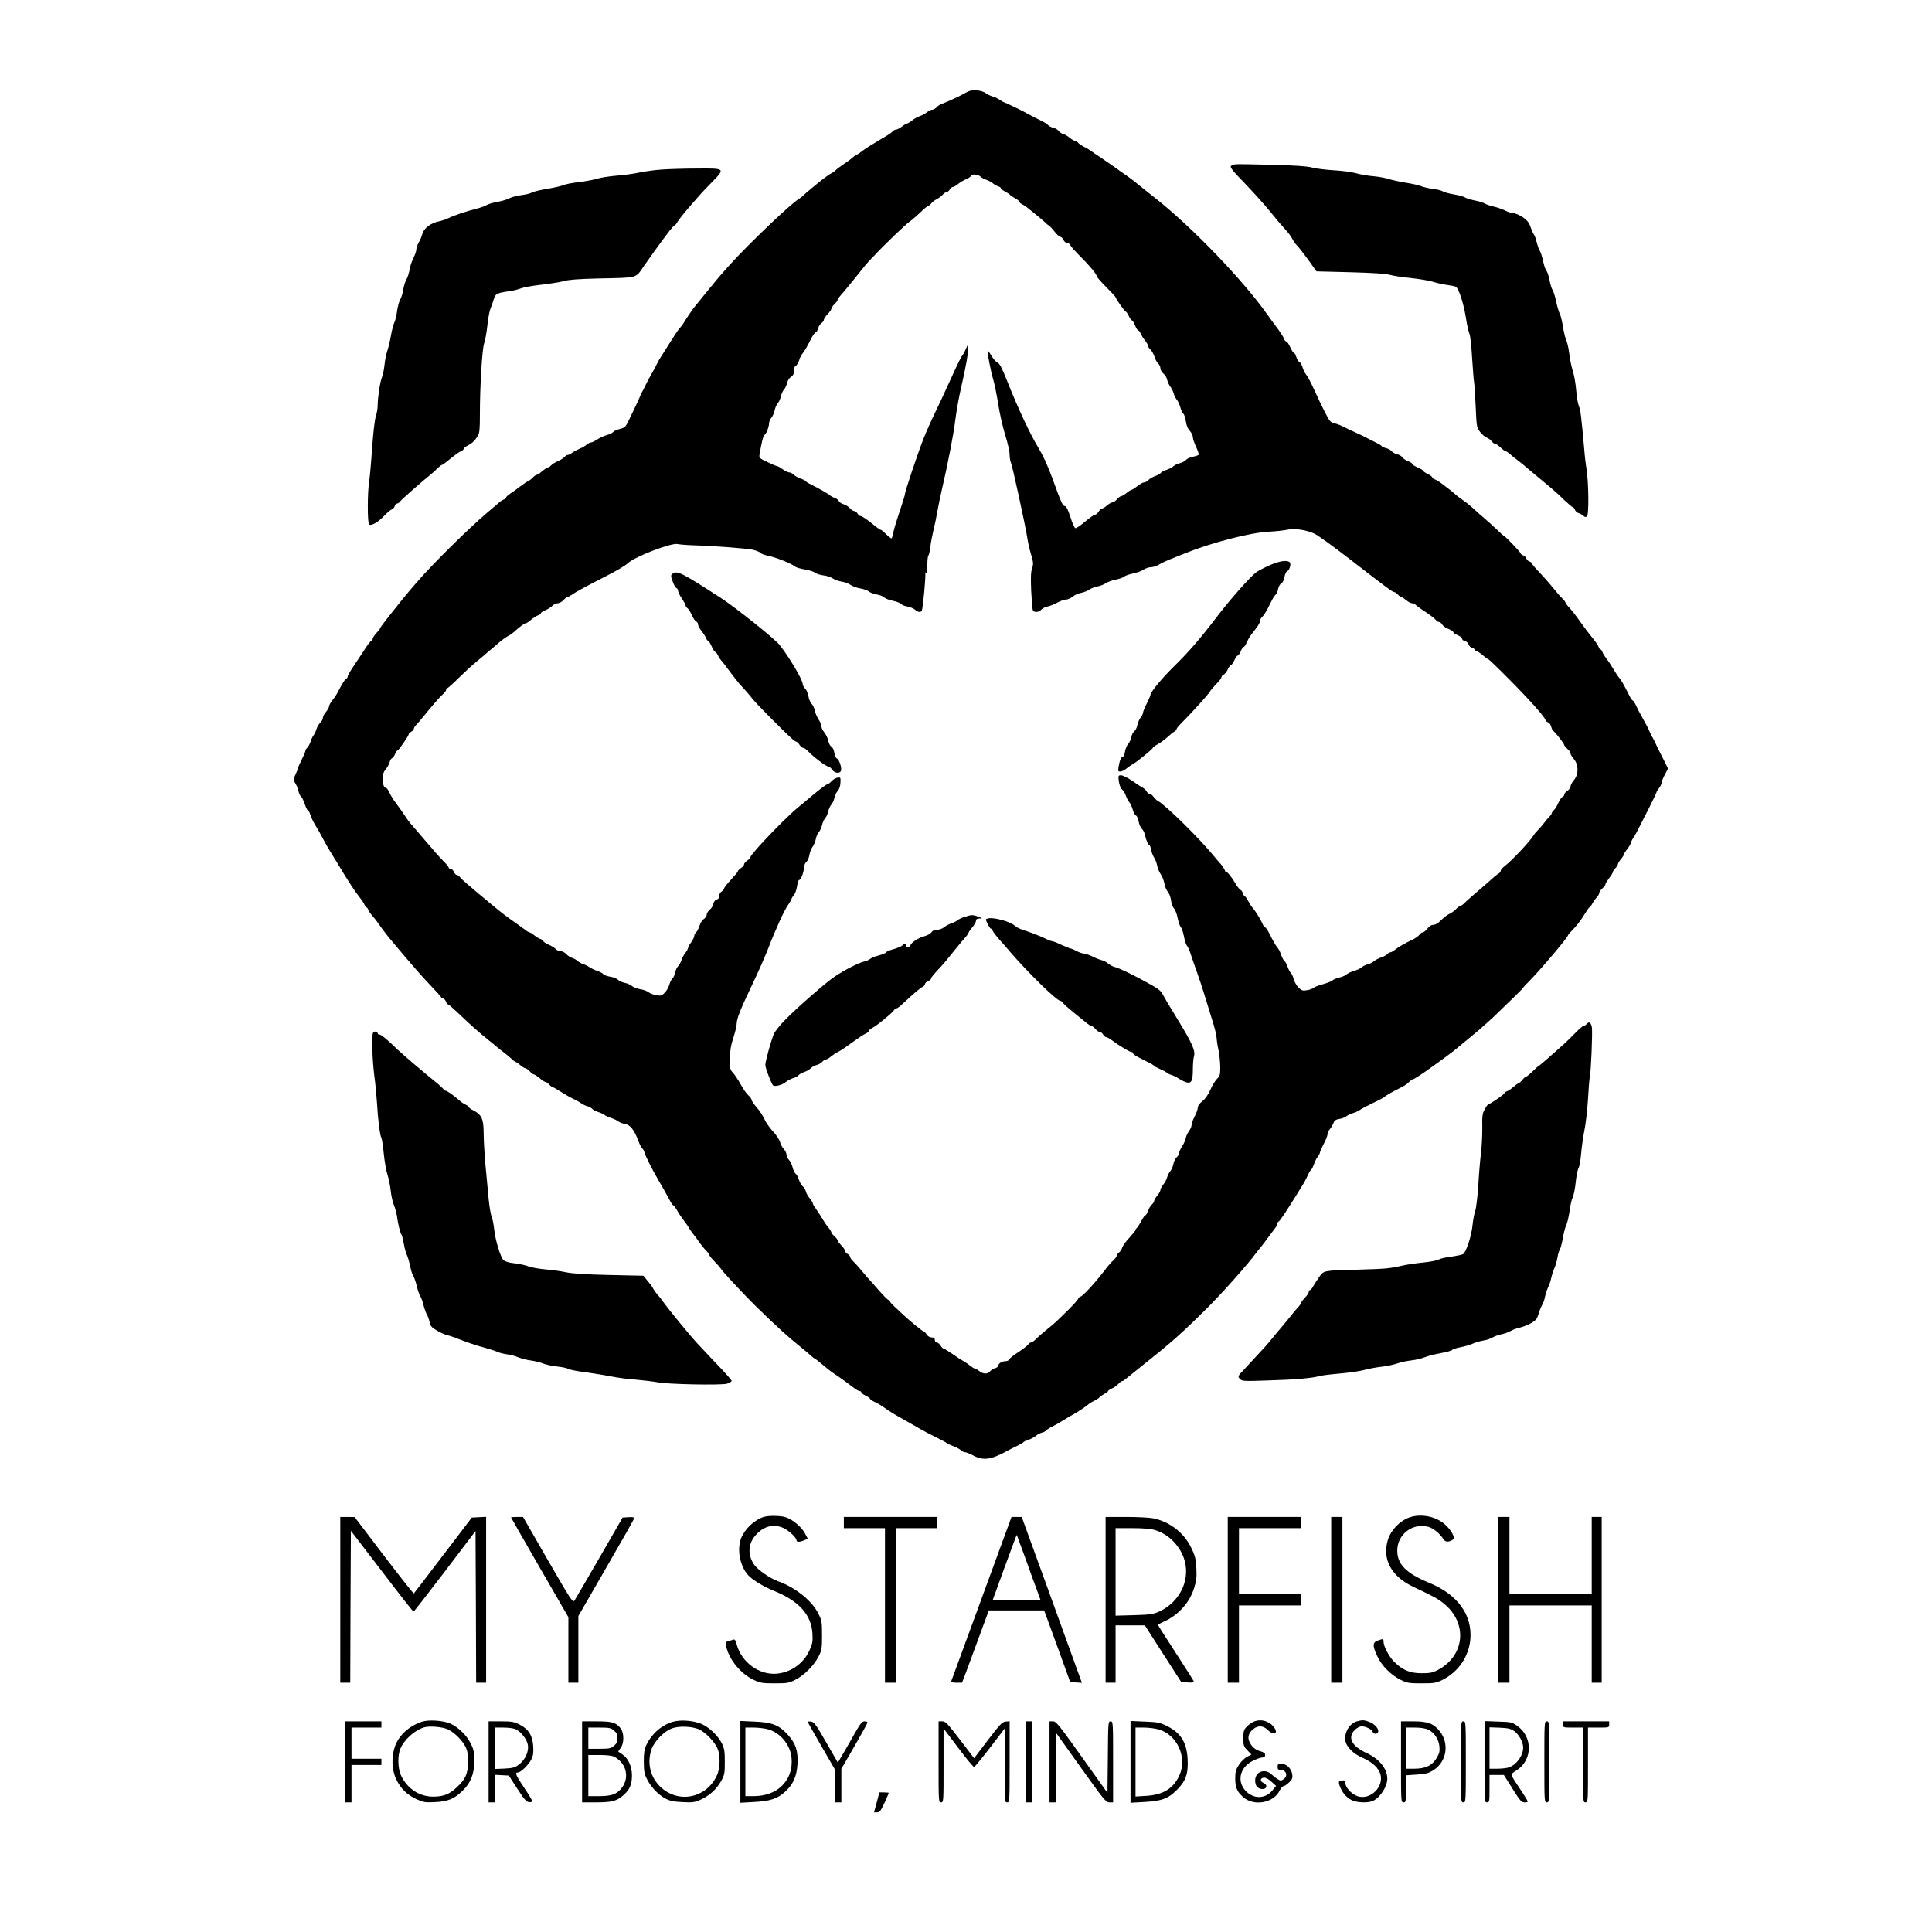 <?xml version="1.0" standalone="no"?>
<!DOCTYPE svg PUBLIC "-//W3C//DTD SVG 20010904//EN"
 "http://www.w3.org/TR/2001/REC-SVG-20010904/DTD/svg10.dtd">
<svg version="1.0" xmlns="http://www.w3.org/2000/svg"
 width="1550pt" height="1550pt" viewBox="0 0 1550 1550"
 preserveAspectRatio="xMidYMid meet">
<g transform="translate(0,1550) scale(0.1,-0.1)"
fill="#000000" stroke="none">
<path d="M7765 14765 c-16 -8 -37 -19 -45 -24 -21 -13 -141 -67 -166 -75 -12
-4 -29 -15 -39 -26 -10 -11 -26 -20 -35 -20 -10 0 -29 -9 -43 -20 -14 -12 -41
-26 -59 -32 -18 -6 -46 -22 -61 -35 -16 -12 -33 -23 -38 -23 -6 0 -25 -11 -43
-25 -18 -14 -40 -25 -48 -25 -9 0 -21 -7 -29 -16 -7 -8 -29 -24 -48 -35 -20
-11 -52 -30 -71 -42 -20 -12 -51 -31 -69 -42 -18 -11 -46 -30 -61 -42 -15 -13
-32 -23 -36 -23 -5 0 -17 -9 -29 -20 -11 -11 -45 -36 -75 -56 -30 -20 -59 -42
-65 -49 -5 -6 -21 -18 -35 -25 -23 -12 -74 -50 -122 -90 -9 -8 -31 -26 -48
-40 -17 -14 -41 -34 -53 -46 -12 -11 -29 -25 -38 -30 -59 -33 -399 -357 -549
-523 -91 -101 -95 -105 -296 -353 -15 -20 -63 -91 -80 -120 -6 -10 -20 -29
-31 -41 -18 -21 -32 -41 -95 -142 -13 -22 -36 -58 -51 -80 -14 -22 -31 -51
-37 -65 -6 -14 -24 -47 -40 -75 -16 -27 -37 -66 -46 -85 -9 -19 -20 -42 -25
-50 -5 -8 -16 -31 -24 -50 -17 -38 -35 -78 -86 -183 -30 -63 -35 -68 -75 -78
-24 -6 -49 -17 -55 -25 -6 -8 -30 -19 -52 -25 -22 -6 -57 -22 -76 -35 -20 -13
-42 -24 -50 -24 -8 0 -24 -8 -35 -18 -12 -10 -37 -25 -56 -32 -19 -8 -46 -22
-59 -32 -13 -10 -29 -18 -36 -18 -7 0 -19 -7 -26 -16 -8 -9 -32 -25 -54 -34
-22 -9 -46 -25 -54 -34 -7 -9 -19 -16 -25 -16 -6 -1 -27 -14 -46 -30 -19 -17
-39 -30 -46 -30 -6 0 -19 -10 -30 -21 -10 -12 -28 -25 -39 -30 -11 -5 -40 -25
-65 -44 -25 -20 -60 -45 -78 -56 -17 -12 -32 -25 -32 -30 0 -5 -8 -12 -17 -16
-10 -3 -27 -14 -38 -24 -11 -10 -56 -48 -100 -85 -152 -129 -443 -417 -566
-561 -8 -10 -33 -39 -55 -64 -21 -25 -49 -59 -62 -75 -12 -16 -56 -71 -97
-122 -41 -52 -75 -97 -75 -101 0 -5 -13 -22 -30 -39 -16 -18 -30 -39 -30 -47
0 -8 -4 -15 -9 -15 -6 0 -27 -26 -47 -57 -20 -32 -43 -67 -51 -78 -76 -113
-93 -141 -93 -151 0 -7 -6 -17 -14 -21 -12 -7 -25 -28 -75 -122 -8 -14 -25
-39 -38 -54 -12 -16 -23 -35 -23 -44 0 -8 -11 -28 -25 -45 -14 -16 -25 -38
-25 -49 0 -10 -9 -27 -20 -36 -11 -10 -25 -33 -31 -53 -6 -19 -17 -42 -24 -50
-7 -8 -18 -32 -24 -52 -7 -20 -19 -42 -27 -48 -7 -7 -14 -18 -14 -24 0 -6 -13
-38 -30 -71 -16 -33 -30 -64 -30 -70 0 -5 -9 -28 -20 -50 -18 -39 -18 -41 0
-70 10 -16 21 -44 25 -62 3 -17 12 -37 20 -43 8 -6 21 -34 30 -61 9 -27 20
-49 25 -49 5 0 14 -17 20 -37 7 -21 22 -54 34 -73 28 -46 51 -86 76 -135 11
-22 36 -65 55 -95 19 -30 43 -71 55 -90 80 -134 140 -226 177 -271 17 -22 35
-48 38 -59 4 -11 10 -20 15 -20 5 0 11 -8 14 -18 3 -9 18 -32 33 -49 16 -17
39 -48 53 -68 31 -45 84 -113 108 -140 10 -11 61 -72 114 -135 53 -63 137
-158 187 -210 50 -52 91 -98 91 -102 0 -5 6 -8 13 -8 8 0 19 -11 25 -25 6 -14
15 -25 20 -25 4 0 44 -35 88 -77 83 -80 156 -145 234 -208 25 -19 57 -46 71
-58 15 -12 39 -31 53 -42 15 -11 40 -32 57 -47 16 -16 33 -28 37 -28 4 0 20
-11 36 -25 16 -14 34 -25 41 -25 6 0 22 -11 35 -25 13 -14 28 -25 34 -25 6 -1
27 -14 46 -30 19 -17 39 -30 46 -30 6 0 19 -9 29 -20 10 -11 21 -20 26 -20 4
0 36 -18 70 -40 35 -22 80 -48 99 -56 19 -9 47 -24 61 -34 14 -10 37 -22 52
-25 14 -4 31 -13 37 -20 7 -8 28 -19 48 -26 20 -6 44 -17 52 -24 8 -7 33 -18
55 -25 22 -7 47 -19 56 -27 9 -7 33 -17 54 -20 41 -7 74 -49 106 -135 9 -26
24 -55 33 -63 9 -9 16 -22 16 -30 0 -12 58 -129 105 -210 12 -22 34 -60 49
-85 14 -25 36 -64 48 -87 12 -24 25 -43 30 -43 4 0 17 -17 28 -37 11 -21 36
-58 55 -83 19 -25 38 -52 42 -60 3 -8 18 -29 32 -47 14 -17 37 -48 51 -69 14
-20 37 -49 53 -65 15 -15 27 -31 27 -35 0 -5 9 -17 19 -29 46 -48 70 -76 84
-96 21 -29 189 -208 267 -285 190 -184 251 -240 370 -336 25 -20 58 -48 73
-62 16 -14 31 -26 34 -26 3 0 31 -22 62 -48 31 -26 69 -57 85 -67 16 -11 39
-27 51 -35 23 -15 46 -33 112 -82 20 -16 42 -28 49 -28 8 0 14 -5 14 -10 0 -6
16 -18 35 -27 19 -9 35 -21 35 -25 0 -5 19 -18 43 -28 23 -11 60 -34 82 -50
22 -17 82 -54 134 -82 51 -29 114 -65 140 -80 25 -15 84 -46 131 -69 47 -23
87 -45 90 -49 3 -3 26 -14 52 -24 25 -9 52 -24 58 -32 7 -7 20 -14 30 -14 9 0
39 -12 66 -26 83 -45 146 -36 284 41 14 8 45 24 70 35 24 12 47 25 50 29 3 5
21 13 41 20 21 7 47 21 60 32 12 11 34 22 48 25 14 4 31 12 36 19 6 7 26 20
45 29 19 9 60 32 90 51 30 19 69 42 85 50 31 17 89 55 115 77 8 7 32 22 53 32
20 11 37 22 37 25 0 4 16 15 35 25 19 11 35 22 35 26 0 4 13 13 29 20 16 6 39
22 52 36 12 13 27 24 32 24 6 0 17 7 26 15 9 8 77 63 151 122 223 177 303 248
514 458 117 117 318 343 384 433 9 13 24 31 32 40 8 10 31 39 50 65 19 26 47
64 63 84 15 20 27 42 27 49 0 8 4 14 8 14 8 0 69 92 163 245 13 22 30 49 37
60 7 11 22 40 34 65 11 25 24 46 29 48 4 2 13 20 20 40 7 20 20 48 30 61 11
13 19 29 19 36 0 7 14 37 30 68 17 31 30 65 30 75 0 11 9 31 20 44 11 14 24
37 29 50 7 19 19 27 46 31 21 3 45 13 54 20 9 8 34 20 56 27 22 7 47 18 55 25
8 7 56 32 105 56 50 23 93 47 96 51 6 9 67 43 134 76 22 11 49 29 59 41 11 11
24 21 29 21 9 0 76 43 147 95 15 11 40 29 56 40 29 20 100 73 125 93 8 6 28
22 44 36 17 14 71 58 120 99 50 41 122 105 160 141 154 148 235 227 235 232 0
2 24 28 53 57 93 95 307 348 307 364 0 3 10 16 23 28 42 42 82 93 112 144 17
28 33 51 37 51 4 0 15 14 23 31 9 16 25 39 36 50 10 10 19 26 19 34 0 8 11 25
25 37 14 12 25 27 25 33 0 7 14 29 30 50 17 21 30 43 30 50 0 6 9 20 20 30 11
10 20 24 20 31 0 7 11 26 25 42 14 17 25 35 25 40 0 6 11 23 24 39 13 15 27
39 31 53 4 14 13 31 19 39 12 15 20 29 119 225 37 73 67 136 67 140 0 4 9 19
20 33 11 14 20 33 20 42 0 9 12 38 26 65 l26 50 -27 55 c-15 31 -34 67 -41 81
-8 14 -21 41 -29 60 -9 19 -20 42 -25 50 -6 8 -15 25 -20 38 -19 43 -32 68
-65 127 -19 33 -42 77 -51 98 -9 20 -21 37 -25 37 -4 0 -18 19 -29 43 -41 82
-65 124 -80 140 -8 8 -28 39 -45 67 -16 28 -42 67 -57 87 -15 19 -30 43 -33
54 -4 10 -10 19 -15 19 -5 0 -11 9 -15 20 -3 11 -22 39 -41 62 -49 61 -59 74
-119 158 -29 41 -65 86 -79 100 -14 14 -26 30 -26 34 0 5 -10 19 -22 31 -13
12 -36 37 -51 56 -57 70 -93 111 -144 165 -29 30 -53 59 -53 64 0 5 -9 11 -19
15 -11 3 -23 15 -26 25 -3 10 -15 22 -26 25 -10 4 -19 10 -19 15 0 9 -125 140
-133 140 -3 0 -27 21 -54 48 -27 26 -73 67 -102 92 -29 25 -70 61 -90 80 -21
19 -57 49 -81 65 -24 17 -54 39 -65 50 -12 11 -33 28 -46 38 -13 10 -41 31
-62 47 -21 16 -47 32 -58 35 -10 4 -19 11 -19 16 0 5 -16 17 -35 26 -19 9 -35
20 -35 24 0 5 -20 17 -45 28 -25 11 -45 24 -45 29 0 6 -14 15 -32 21 -17 6
-37 20 -45 30 -7 11 -26 22 -42 26 -16 3 -37 15 -46 25 -9 10 -30 22 -46 25
-16 4 -32 11 -35 17 -3 5 -25 18 -48 29 -22 11 -52 26 -66 33 -14 8 -56 29
-95 46 -38 18 -86 40 -105 50 -19 10 -49 21 -66 24 -21 5 -36 17 -48 39 -9 18
-23 43 -30 57 -16 30 -59 121 -81 170 -25 56 -56 114 -70 130 -7 8 -18 32 -25
53 -6 21 -18 41 -26 44 -7 2 -18 20 -24 39 -6 19 -15 34 -20 34 -5 0 -18 20
-29 45 -11 25 -25 45 -31 45 -6 0 -15 11 -20 25 -5 14 -29 51 -52 82 -24 31
-61 82 -83 113 -190 269 -590 686 -882 919 -60 47 -115 91 -123 98 -48 39 -88
71 -110 86 -27 19 -78 54 -126 89 -18 13 -58 40 -90 62 -33 21 -70 47 -84 57
-14 10 -38 25 -55 32 -16 8 -36 21 -44 30 -7 10 -19 17 -26 17 -8 0 -26 11
-42 24 -15 13 -39 27 -53 31 -14 4 -31 16 -38 26 -6 9 -25 20 -41 24 -16 3
-35 13 -42 21 -6 8 -30 23 -53 34 -66 33 -100 50 -116 60 -24 15 -180 90 -186
90 -3 0 -18 9 -33 19 -15 11 -40 23 -57 27 -16 4 -40 16 -54 26 -35 25 -108
32 -145 13z m99 -680 c8 -9 30 -21 48 -27 18 -6 42 -19 53 -28 11 -10 30 -21
43 -25 12 -3 22 -10 22 -15 0 -5 14 -17 32 -26 18 -9 38 -23 46 -31 8 -7 27
-20 43 -28 16 -9 29 -20 29 -26 0 -5 8 -12 18 -16 9 -4 31 -18 48 -32 17 -14
48 -39 69 -56 21 -16 51 -42 66 -56 15 -15 31 -28 36 -30 5 -2 24 -23 43 -46
18 -24 39 -43 47 -43 7 0 19 -11 25 -25 6 -14 20 -25 30 -25 10 0 22 -8 25
-17 4 -10 39 -49 78 -88 77 -76 135 -147 135 -163 0 -6 34 -44 75 -85 41 -41
75 -78 75 -81 0 -11 74 -116 82 -116 4 0 15 -16 24 -35 9 -19 20 -35 25 -35 5
0 16 -18 25 -40 9 -22 20 -40 25 -40 5 0 15 -12 21 -27 7 -16 23 -41 35 -56
13 -16 23 -34 23 -41 0 -7 9 -21 20 -31 11 -10 25 -35 32 -56 6 -21 19 -46 30
-55 10 -10 18 -27 18 -40 0 -12 11 -31 24 -41 13 -11 27 -33 30 -50 4 -18 16
-43 26 -56 10 -13 22 -37 26 -53 4 -16 15 -38 24 -49 10 -11 23 -39 29 -61 6
-23 17 -47 25 -53 7 -6 16 -34 20 -61 4 -32 15 -59 31 -76 14 -15 25 -38 25
-51 0 -13 12 -49 26 -78 14 -30 23 -59 20 -64 -3 -4 -23 -11 -44 -15 -21 -3
-47 -15 -56 -25 -10 -11 -32 -23 -50 -27 -17 -3 -40 -14 -51 -24 -11 -10 -37
-23 -57 -30 -21 -6 -41 -17 -45 -24 -5 -7 -24 -18 -44 -25 -20 -6 -45 -21 -54
-31 -10 -11 -26 -20 -35 -20 -10 0 -34 -13 -55 -30 -21 -16 -42 -30 -47 -30
-6 0 -23 -11 -40 -25 -16 -14 -35 -25 -42 -25 -7 0 -22 -11 -34 -25 -12 -14
-28 -25 -36 -25 -8 0 -28 -11 -44 -25 -17 -14 -35 -25 -41 -25 -6 0 -18 -11
-27 -25 -9 -14 -22 -25 -30 -25 -8 0 -43 -25 -80 -56 -36 -31 -71 -54 -77 -51
-7 2 -25 43 -40 91 -18 56 -33 86 -43 86 -18 0 -29 24 -100 220 -37 101 -76
186 -111 244 -65 105 -168 325 -249 530 -45 113 -64 150 -81 157 -12 4 -34 29
-48 54 -15 25 -29 44 -31 42 -6 -6 24 -165 46 -237 10 -36 28 -123 39 -195 11
-71 36 -181 55 -243 20 -63 36 -134 36 -158 0 -25 4 -54 10 -64 11 -21 116
-503 131 -600 5 -36 19 -98 31 -138 19 -64 20 -77 8 -112 -10 -29 -11 -76 -7
-178 4 -77 9 -146 13 -156 8 -22 47 -20 68 3 10 10 32 22 49 25 18 3 53 17 79
31 26 14 58 25 72 25 13 0 37 11 53 24 15 13 46 26 68 30 21 4 51 16 65 26 14
10 44 21 65 25 22 4 52 16 67 26 16 11 51 24 80 29 28 6 59 16 67 24 9 8 41
19 71 25 30 6 69 20 85 31 17 11 44 20 60 20 17 0 45 9 63 20 19 12 55 29 80
39 26 11 83 33 127 51 213 86 522 166 670 174 61 3 129 11 152 16 58 14 159
-2 224 -34 28 -15 149 -102 268 -194 300 -232 353 -272 366 -272 7 0 20 -9 30
-20 10 -11 22 -20 28 -20 5 0 22 -11 39 -25 16 -14 38 -25 48 -25 10 0 21 -4
25 -10 3 -5 38 -31 78 -57 40 -26 78 -56 85 -65 7 -10 19 -18 27 -18 8 0 19
-9 25 -20 6 -11 29 -28 51 -36 21 -9 39 -20 39 -26 0 -5 16 -16 35 -24 19 -8
35 -20 35 -28 0 -8 11 -17 24 -20 13 -3 26 -15 29 -27 3 -11 15 -23 26 -26 12
-3 21 -9 21 -13 0 -5 8 -11 18 -14 9 -3 33 -19 52 -36 19 -16 38 -30 42 -30 4
0 81 -74 170 -164 162 -163 288 -305 288 -325 0 -5 9 -12 19 -16 11 -3 22 -19
26 -35 4 -17 12 -33 20 -37 15 -10 85 -100 85 -111 0 -5 11 -18 25 -30 14 -12
25 -28 25 -36 0 -8 12 -29 28 -47 38 -46 38 -122 -1 -168 -15 -18 -27 -41 -27
-51 0 -10 -11 -25 -25 -34 -14 -9 -25 -23 -25 -30 0 -8 -6 -16 -14 -19 -8 -3
-23 -25 -34 -49 -10 -24 -26 -49 -35 -57 -10 -7 -17 -18 -17 -24 0 -5 -10 -20
-22 -32 -13 -13 -32 -36 -43 -51 -11 -15 -32 -39 -46 -53 -14 -14 -30 -33 -35
-42 -24 -43 -173 -202 -228 -244 -20 -15 -36 -33 -36 -41 0 -7 -8 -18 -18 -23
-10 -5 -36 -26 -57 -46 -22 -20 -60 -53 -84 -73 -51 -44 -108 -93 -137 -122
-12 -11 -26 -20 -31 -20 -5 0 -18 -9 -29 -21 -10 -12 -32 -28 -47 -36 -29 -14
-49 -30 -91 -70 -13 -13 -34 -23 -48 -23 -15 0 -32 -11 -46 -30 -13 -16 -29
-30 -37 -30 -8 0 -20 -9 -27 -19 -7 -10 -29 -26 -48 -36 -68 -32 -117 -60
-145 -82 -15 -13 -33 -23 -40 -23 -7 0 -18 -7 -25 -14 -6 -8 -28 -20 -48 -27
-20 -6 -46 -20 -57 -29 -11 -10 -33 -22 -50 -26 -16 -3 -39 -15 -50 -24 -11
-10 -39 -23 -62 -29 -23 -7 -49 -19 -58 -27 -9 -9 -35 -21 -58 -26 -23 -5 -49
-16 -58 -24 -9 -8 -42 -21 -75 -30 -32 -8 -65 -21 -74 -28 -8 -7 -32 -17 -54
-20 -33 -6 -42 -4 -67 20 -16 16 -34 46 -40 69 -6 22 -16 45 -23 50 -7 6 -18
27 -25 47 -7 20 -18 42 -26 48 -8 6 -19 28 -26 48 -6 20 -18 45 -26 54 -17 19
-41 62 -73 126 -12 23 -25 42 -30 42 -6 0 -16 15 -23 33 -15 35 -58 103 -80
127 -8 8 -22 31 -32 50 -10 19 -24 39 -31 43 -8 4 -14 14 -14 22 0 8 -8 20
-19 27 -10 7 -26 27 -35 43 -28 50 -67 100 -76 98 -5 -2 -12 7 -15 18 -4 11
-19 33 -33 49 -15 17 -37 42 -49 57 -111 138 -389 412 -454 448 -11 6 -26 21
-35 33 -8 12 -21 22 -29 22 -8 0 -19 9 -25 19 -5 11 -21 26 -34 33 -14 7 -52
32 -86 56 -34 23 -73 42 -86 42 -22 0 -23 -3 -18 -47 4 -29 14 -55 25 -65 11
-9 25 -32 31 -50 6 -18 18 -42 28 -53 9 -11 22 -39 28 -61 7 -23 18 -44 26
-47 8 -3 17 -24 21 -47 4 -22 15 -49 25 -58 10 -9 21 -30 25 -47 10 -46 27
-85 36 -85 4 0 11 -17 14 -37 4 -21 15 -49 24 -63 10 -14 21 -43 25 -65 4 -21
17 -52 28 -68 12 -16 25 -50 30 -75 4 -25 17 -55 27 -66 11 -12 23 -43 26 -70
4 -27 15 -56 25 -66 9 -9 22 -43 28 -75 7 -32 18 -66 26 -74 8 -9 19 -43 25
-75 6 -33 17 -66 25 -75 7 -9 21 -38 29 -66 9 -27 32 -95 52 -150 20 -55 47
-138 61 -185 14 -47 41 -133 59 -192 19 -59 35 -122 35 -140 1 -18 7 -62 15
-98 8 -36 14 -98 15 -138 0 -65 -3 -75 -25 -96 -13 -12 -38 -52 -54 -88 -19
-43 -42 -75 -65 -93 -23 -18 -36 -36 -36 -51 0 -12 -11 -44 -25 -70 -14 -26
-25 -57 -25 -69 0 -12 -9 -34 -20 -48 -11 -14 -23 -40 -27 -58 -3 -18 -17 -48
-30 -67 -12 -19 -23 -42 -23 -52 0 -9 -9 -25 -20 -35 -11 -10 -23 -34 -26 -54
-4 -20 -15 -45 -24 -56 -10 -11 -22 -33 -26 -50 -4 -16 -18 -43 -31 -58 -12
-16 -23 -35 -23 -44 0 -8 -11 -28 -25 -45 -14 -16 -25 -35 -25 -42 0 -7 -9
-21 -20 -31 -10 -9 -24 -33 -30 -51 -7 -19 -16 -34 -21 -34 -5 0 -18 -19 -30
-42 -12 -23 -28 -48 -35 -56 -8 -7 -14 -17 -14 -21 0 -4 -23 -32 -50 -62 -28
-29 -53 -65 -57 -79 -3 -14 -15 -31 -25 -38 -10 -7 -18 -19 -18 -25 0 -7 -12
-24 -27 -38 -16 -14 -39 -40 -53 -58 -86 -114 -186 -224 -212 -234 -10 -3 -18
-11 -18 -17 0 -13 -168 -181 -225 -225 -41 -32 -87 -72 -121 -105 -12 -11 -26
-20 -32 -20 -6 0 -17 -8 -24 -18 -7 -9 -43 -37 -80 -61 -37 -24 -69 -50 -72
-58 -3 -7 -15 -13 -26 -13 -30 0 -60 -18 -60 -35 0 -8 -11 -17 -24 -21 -14 -3
-32 -14 -42 -25 -22 -25 -55 -24 -87 1 -14 11 -30 20 -35 20 -6 0 -23 11 -39
23 -15 13 -40 30 -55 38 -15 8 -54 33 -87 57 -34 23 -65 42 -70 42 -5 0 -16
11 -25 25 -9 14 -23 25 -31 25 -8 0 -15 9 -15 20 0 15 -7 20 -25 20 -15 0 -31
9 -41 25 -9 14 -21 25 -26 25 -9 0 -127 98 -174 144 -12 12 -38 36 -58 54 -20
18 -36 37 -36 42 0 6 -4 10 -8 10 -10 0 -32 22 -97 96 -27 31 -63 72 -80 90
-16 19 -41 48 -55 65 -14 17 -37 42 -52 57 -16 15 -28 32 -28 39 0 7 -9 17
-20 23 -11 6 -20 17 -20 25 0 7 -13 27 -30 43 -16 17 -30 35 -30 41 0 6 -11
21 -25 33 -14 12 -25 26 -25 31 0 5 -10 22 -22 37 -13 15 -31 40 -40 56 -25
42 -40 65 -65 101 -13 17 -23 36 -23 42 0 5 -11 22 -24 38 -14 16 -28 42 -31
56 -4 15 -15 33 -25 40 -9 6 -23 30 -30 52 -7 22 -19 44 -26 48 -8 4 -19 28
-25 52 -6 24 -20 51 -30 61 -10 9 -19 28 -19 41 0 12 -10 33 -21 44 -12 12
-26 38 -31 58 -6 20 -32 59 -58 86 -26 28 -57 72 -68 99 -12 26 -40 68 -62 93
-22 25 -40 52 -40 59 0 8 -12 24 -26 37 -14 12 -42 51 -61 87 -20 36 -48 78
-62 93 -24 26 -26 35 -25 115 1 64 8 108 28 167 14 44 26 92 26 107 0 44 27
113 120 308 49 102 109 237 133 300 62 161 134 317 163 355 13 18 24 36 24 42
0 5 9 20 19 32 11 12 22 44 26 72 4 27 11 49 16 49 14 0 39 64 39 98 0 16 8
37 19 46 10 9 22 35 25 58 4 22 15 51 25 64 10 13 22 41 26 61 3 21 15 47 25
58 10 11 21 36 25 55 4 19 15 44 25 55 10 11 21 36 25 55 4 19 15 44 25 55 10
11 21 36 25 55 4 19 16 45 27 56 12 13 20 38 21 65 2 42 1 44 -23 40 -13 -1
-35 -14 -47 -27 -12 -13 -26 -24 -31 -24 -11 0 -75 -49 -170 -130 -16 -14 -46
-38 -66 -55 -104 -84 -386 -379 -386 -403 0 -5 -11 -17 -25 -26 -14 -9 -25
-23 -25 -30 0 -8 -11 -21 -25 -30 -14 -9 -25 -21 -25 -26 0 -5 -25 -35 -55
-67 -30 -32 -55 -64 -55 -70 0 -7 -9 -18 -20 -25 -11 -7 -20 -23 -20 -36 0
-16 -7 -26 -21 -29 -12 -4 -22 -17 -26 -35 -3 -16 -16 -37 -29 -47 -13 -10
-24 -28 -24 -39 0 -11 -10 -27 -23 -35 -13 -8 -29 -33 -35 -55 -7 -22 -19 -45
-27 -52 -8 -7 -15 -20 -15 -29 0 -10 -11 -32 -25 -51 -14 -19 -25 -39 -25 -46
0 -6 -9 -23 -20 -37 -12 -14 -26 -41 -32 -59 -6 -18 -19 -41 -29 -51 -9 -10
-20 -34 -23 -52 -4 -18 -13 -38 -21 -45 -8 -7 -19 -29 -25 -49 -5 -20 -21 -49
-36 -64 -23 -25 -30 -28 -68 -21 -22 3 -51 14 -63 24 -13 10 -43 21 -67 24
-24 4 -54 15 -65 25 -12 11 -38 22 -59 26 -20 4 -45 15 -54 25 -9 9 -37 21
-61 24 -25 4 -51 13 -57 21 -6 8 -28 19 -48 26 -20 6 -48 20 -62 29 -14 10
-36 21 -50 25 -14 4 -34 15 -45 25 -11 10 -31 21 -45 25 -14 4 -35 18 -47 31
-12 13 -33 24 -46 24 -14 0 -31 7 -38 16 -8 9 -33 25 -56 35 -24 10 -43 23
-43 28 0 5 -10 13 -22 17 -13 4 -36 17 -51 30 -16 13 -33 24 -39 24 -5 0 -23
10 -38 23 -16 12 -45 33 -65 47 -83 58 -116 83 -193 147 -194 161 -248 208
-260 224 -7 10 -19 19 -26 19 -7 0 -18 11 -24 25 -6 14 -18 25 -27 25 -8 0
-15 4 -15 10 0 5 -19 29 -43 52 -24 24 -87 95 -140 158 -54 63 -105 123 -114
132 -9 10 -23 28 -32 41 -29 44 -70 102 -100 142 -17 22 -38 57 -47 78 -9 20
-22 37 -29 37 -15 0 -25 31 -25 82 0 24 8 46 24 65 14 16 28 42 32 57 3 15 12
30 19 33 7 2 19 18 25 34 7 16 16 29 20 29 9 0 90 118 90 131 0 4 9 13 20 19
11 6 20 16 20 23 0 6 9 20 20 32 11 11 36 40 56 65 64 80 128 154 157 180 15
13 27 30 27 37 0 7 4 13 9 13 6 0 47 37 93 83 46 45 106 100 133 122 27 22 57
47 66 55 9 8 30 26 45 39 16 12 49 41 74 63 25 22 59 46 75 55 17 8 39 24 50
34 38 36 83 69 94 69 5 0 25 13 43 29 18 15 43 31 56 35 12 4 22 11 22 17 0 5
17 16 37 24 21 9 45 25 55 35 11 11 29 20 42 20 12 0 33 11 46 25 13 14 28 25
33 25 5 0 21 9 37 20 31 22 110 65 290 157 68 35 138 76 155 93 56 54 358 170
404 155 11 -3 71 -8 133 -10 171 -5 407 -24 465 -35 28 -6 57 -17 63 -25 6 -8
37 -19 68 -25 61 -13 187 -63 212 -86 8 -7 44 -17 79 -23 35 -6 71 -17 81 -26
9 -8 39 -18 66 -21 27 -3 61 -14 76 -25 15 -10 46 -21 70 -25 24 -3 56 -15 73
-27 16 -11 51 -24 78 -28 27 -5 57 -15 67 -24 9 -8 37 -19 63 -24 25 -4 53
-15 61 -24 9 -9 40 -21 70 -27 30 -6 60 -18 67 -26 6 -8 29 -17 50 -20 21 -4
49 -15 60 -25 24 -21 45 -24 54 -9 10 16 35 291 28 303 -3 6 -1 7 5 3 9 -5 12
12 12 63 0 38 4 72 9 75 4 3 11 34 15 68 4 35 16 97 26 138 10 41 24 107 30
145 7 39 22 115 35 170 51 220 95 447 110 570 9 72 30 189 47 260 37 160 58
280 57 320 0 29 -1 28 -20 -15 -11 -25 -26 -52 -34 -60 -7 -8 -47 -91 -89
-185 -42 -93 -99 -215 -126 -270 -27 -55 -68 -147 -91 -205 -47 -120 -149
-424 -149 -445 0 -8 -18 -66 -39 -128 -21 -63 -45 -139 -52 -170 -6 -32 -14
-57 -16 -57 -5 0 -31 21 -58 48 -12 12 -26 22 -30 22 -4 0 -21 12 -39 26 -67
55 -109 84 -122 84 -7 0 -18 9 -24 20 -6 11 -18 20 -26 20 -8 0 -25 11 -37 24
-13 14 -35 28 -50 31 -15 4 -32 15 -37 25 -6 10 -20 22 -32 26 -13 3 -30 12
-38 19 -18 16 -91 57 -146 84 -23 11 -45 24 -48 29 -3 6 -22 16 -42 22 -20 7
-45 21 -55 31 -11 11 -27 19 -37 19 -10 0 -33 11 -52 25 -19 14 -39 25 -44 25
-6 0 -41 15 -79 33 -65 31 -68 33 -63 62 16 96 31 155 38 155 12 0 38 64 38
93 0 13 9 34 19 46 10 12 22 38 26 59 4 20 15 46 25 57 10 11 21 36 25 55 4
19 15 44 25 55 10 11 21 35 25 53 4 18 17 40 31 48 18 12 24 25 24 50 0 21 6
37 15 40 8 3 19 22 26 42 6 21 18 45 26 54 16 18 41 61 72 124 12 23 27 44 35
47 7 3 17 18 20 33 4 16 16 34 27 42 10 7 19 19 19 27 0 8 14 28 30 45 17 17
30 36 30 44 0 7 11 23 25 36 14 13 25 28 25 34 0 6 9 19 20 31 11 11 60 70
109 131 82 103 110 137 140 168 6 6 17 17 24 24 61 68 253 252 282 272 20 14
61 49 91 78 29 28 58 52 63 52 5 0 16 8 23 19 7 10 27 25 43 33 17 9 39 25 49
37 11 12 25 21 32 21 7 0 18 9 24 20 6 11 17 20 25 20 7 0 26 11 42 24 15 13
45 31 66 39 20 9 37 21 37 26 0 17 57 13 74 -4z"/>
<path d="M10188 10966 c-43 -19 -91 -44 -108 -56 -46 -33 -207 -214 -316 -357
-135 -177 -225 -281 -344 -398 -97 -95 -190 -207 -190 -230 0 -5 -14 -37 -30
-70 -17 -33 -30 -66 -30 -73 0 -8 -8 -25 -19 -38 -10 -13 -22 -41 -26 -61 -4
-21 -15 -43 -25 -50 -10 -7 -21 -29 -24 -48 -4 -20 -15 -44 -25 -54 -10 -10
-21 -37 -25 -59 -3 -23 -11 -42 -16 -42 -14 0 -27 -29 -35 -77 -6 -39 -5 -43
13 -43 11 0 33 11 49 24 15 12 39 29 52 36 32 17 161 122 161 132 0 4 17 16
38 27 20 11 55 36 77 56 21 20 47 41 57 46 10 5 18 15 18 21 0 6 24 34 53 62
66 66 199 212 212 235 10 17 31 41 73 85 12 13 22 28 22 34 0 6 8 16 19 21 10
6 24 24 31 40 6 16 18 32 26 35 7 3 20 21 28 41 8 19 20 35 25 35 6 0 17 16
25 35 8 19 19 35 24 35 5 0 15 15 23 33 7 17 21 43 31 57 11 14 32 42 49 64
16 21 29 47 29 56 0 10 7 23 16 31 15 13 33 42 74 125 11 23 26 47 34 53 8 6
17 27 20 46 4 19 15 39 26 45 11 6 21 26 25 51 4 22 13 43 20 45 20 8 36 59
22 73 -20 20 -81 11 -159 -23z"/>
<path d="M5397 10898 c-16 -12 -17 -16 -1 -61 9 -27 23 -51 30 -54 8 -3 14
-13 14 -23 0 -9 13 -37 30 -61 16 -24 30 -49 30 -55 0 -6 7 -18 17 -25 9 -8
25 -33 35 -57 11 -24 26 -46 34 -49 8 -3 14 -13 14 -23 0 -9 13 -34 30 -55 16
-20 32 -45 35 -56 4 -10 10 -19 15 -19 5 0 18 -20 29 -45 11 -25 24 -45 29
-45 5 0 14 -11 20 -25 6 -13 18 -32 27 -42 9 -10 42 -52 72 -93 31 -41 64 -84
74 -95 10 -11 33 -36 51 -56 18 -20 44 -51 58 -69 22 -30 239 -249 309 -312
16 -16 34 -28 39 -28 5 0 17 -11 26 -25 9 -14 22 -25 29 -25 8 0 23 -10 35
-22 47 -50 150 -128 168 -128 8 0 21 -11 30 -25 19 -28 61 -34 71 -9 8 22 -14
91 -32 98 -8 3 -18 24 -21 46 -4 23 -14 45 -24 50 -10 5 -21 26 -25 47 -4 20
-18 50 -31 66 -13 16 -24 38 -24 50 0 12 -11 38 -24 57 -12 19 -26 51 -30 71
-3 20 -15 44 -25 53 -10 10 -22 37 -25 60 -4 24 -16 52 -26 61 -11 10 -20 27
-20 37 0 33 -105 211 -184 312 -40 51 -354 302 -476 381 -311 201 -347 219
-383 193z"/>
<path d="M7742 8145 c-24 -7 -51 -20 -60 -28 -9 -8 -32 -19 -50 -25 -18 -6
-45 -20 -59 -32 -14 -11 -40 -20 -57 -20 -20 0 -36 -7 -43 -20 -7 -10 -31 -24
-53 -30 -50 -13 -107 -50 -115 -72 -8 -22 -35 -24 -35 -3 0 19 -14 19 -29 1
-6 -7 -38 -21 -70 -30 -33 -9 -61 -21 -63 -27 -2 -5 -27 -16 -57 -24 -29 -7
-60 -20 -70 -28 -9 -8 -32 -18 -51 -22 -41 -9 -154 -67 -231 -118 -68 -45
-301 -248 -399 -348 -42 -42 -83 -94 -92 -115 -22 -52 -68 -219 -68 -248 0
-23 45 -142 61 -163 13 -14 76 2 104 27 11 10 37 23 57 30 21 6 41 17 45 24 5
7 24 18 44 25 20 6 44 20 54 31 9 10 30 22 45 25 15 3 36 15 46 26 9 10 23 19
30 19 7 0 26 11 42 25 16 13 40 29 53 35 13 6 40 22 59 36 118 85 145 103 168
113 12 6 22 15 22 20 0 6 15 18 33 27 36 19 158 119 170 140 4 8 13 14 19 14
6 0 28 15 47 34 88 83 147 133 164 139 9 4 17 13 17 20 0 8 11 19 25 25 14 6
25 16 25 21 0 10 21 35 79 96 16 17 63 73 104 125 42 52 85 104 97 116 11 12
20 25 20 30 1 5 14 25 30 44 17 19 30 42 30 52 0 13 8 18 28 19 26 0 26 1 -8
14 -44 17 -55 17 -108 0z"/>
<path d="M7928 8132 c-10 -2 -18 -6 -18 -8 0 -16 31 -74 39 -74 5 0 12 -8 15
-17 4 -10 28 -42 54 -71 26 -29 63 -71 82 -94 149 -174 379 -398 408 -398 6 0
15 -7 19 -15 5 -9 43 -42 83 -75 41 -33 88 -71 105 -85 16 -14 34 -25 40 -25
6 0 21 -11 33 -25 12 -14 28 -25 37 -25 8 0 19 -9 25 -20 6 -11 17 -20 24 -20
7 0 28 -12 47 -26 56 -42 142 -94 156 -94 7 0 13 -4 13 -10 0 -10 31 -28 120
-71 25 -12 47 -26 50 -30 3 -5 24 -16 45 -25 22 -9 47 -22 55 -29 8 -7 26 -16
40 -20 14 -4 41 -17 60 -30 19 -12 47 -26 62 -29 37 -9 48 15 48 106 0 40 4
87 9 104 13 44 -15 105 -131 295 -53 85 -105 174 -117 196 -17 35 -36 50 -128
100 -127 70 -228 118 -264 126 -14 4 -36 16 -49 27 -13 11 -35 23 -49 26 -14
3 -49 16 -76 30 -28 13 -59 24 -70 24 -11 0 -37 9 -58 20 -20 11 -42 20 -47
20 -6 0 -40 14 -75 30 -35 17 -70 30 -77 30 -7 0 -26 7 -43 16 -34 18 -143 60
-195 76 -19 5 -46 20 -60 32 -35 32 -166 68 -212 58z"/>
<path d="M9912 14182 c-18 -2 -36 -10 -38 -17 -4 -9 24 -44 68 -89 100 -103
197 -210 253 -279 52 -65 73 -90 123 -145 19 -20 42 -52 52 -72 10 -19 27 -42
37 -51 10 -9 49 -59 87 -111 l68 -95 272 -7 c183 -5 286 -12 316 -21 25 -7 99
-19 164 -25 66 -7 147 -20 180 -30 34 -11 86 -22 116 -26 30 -4 61 -10 69 -14
24 -13 62 -129 81 -246 9 -61 23 -120 29 -132 6 -12 16 -97 21 -189 6 -93 13
-181 16 -198 3 -16 9 -105 13 -196 7 -162 8 -168 35 -204 15 -20 40 -41 54
-46 14 -6 32 -19 39 -29 8 -11 20 -20 27 -20 7 0 27 -13 44 -30 18 -16 36 -30
40 -30 5 0 21 -10 35 -22 14 -13 38 -32 53 -43 14 -11 38 -30 53 -42 14 -13
76 -64 136 -114 131 -109 125 -104 198 -174 32 -30 62 -55 67 -55 5 0 11 -9
15 -19 3 -11 16 -23 28 -27 12 -3 30 -13 40 -22 14 -12 20 -13 30 -3 15 15 12
270 -4 371 -6 36 -15 110 -19 165 -24 270 -30 315 -43 347 -8 19 -18 77 -22
129 -4 52 -16 121 -27 153 -10 32 -23 94 -28 137 -5 43 -16 91 -23 106 -8 15
-20 64 -27 108 -7 44 -18 92 -26 107 -8 15 -21 59 -29 98 -8 39 -21 80 -29 93
-8 12 -19 49 -25 81 -6 33 -17 66 -25 75 -8 9 -19 43 -26 76 -7 32 -18 68 -25
80 -8 11 -19 43 -26 70 -6 28 -17 56 -23 64 -6 7 -18 34 -27 60 -12 36 -26 53
-63 79 -27 17 -60 32 -75 32 -14 0 -43 9 -64 20 -21 11 -61 25 -90 32 -28 6
-61 17 -73 24 -11 8 -47 19 -79 25 -32 6 -68 17 -79 24 -12 8 -52 19 -89 25
-38 6 -78 17 -90 24 -12 8 -49 17 -82 21 -33 4 -76 14 -95 22 -19 8 -75 20
-125 28 -49 7 -109 21 -133 29 -23 8 -77 18 -120 22 -42 3 -106 14 -142 24
-36 10 -116 21 -179 24 -63 4 -141 13 -174 22 -43 11 -136 17 -321 22 -144 4
-276 6 -294 4z"/>
<path d="M5310 14140 c-58 -4 -136 -15 -175 -23 -38 -9 -122 -21 -186 -26 -63
-5 -135 -17 -160 -25 -24 -8 -89 -20 -144 -27 -55 -6 -111 -17 -125 -24 -14
-7 -72 -20 -129 -30 -58 -9 -114 -23 -125 -30 -12 -7 -48 -16 -81 -20 -33 -4
-77 -15 -97 -25 -20 -11 -65 -24 -100 -30 -35 -6 -73 -18 -84 -25 -12 -8 -48
-21 -80 -29 -87 -22 -184 -55 -224 -75 -19 -10 -53 -21 -75 -26 -66 -12 -123
-54 -136 -100 -6 -22 -19 -54 -30 -71 -10 -17 -19 -43 -19 -56 0 -14 -11 -45
-24 -69 -12 -25 -26 -66 -30 -92 -4 -27 -16 -63 -26 -80 -10 -18 -21 -54 -25
-82 -4 -27 -15 -63 -25 -80 -9 -16 -20 -57 -24 -89 -4 -33 -13 -73 -21 -90 -8
-17 -22 -67 -29 -111 -8 -44 -21 -98 -29 -121 -8 -23 -18 -72 -22 -110 -4 -38
-13 -84 -21 -101 -15 -37 -34 -164 -34 -227 0 -23 -7 -62 -15 -87 -9 -26 -21
-132 -30 -259 -8 -118 -19 -240 -24 -270 -13 -77 -14 -323 0 -337 15 -15 73
17 122 70 23 24 50 46 60 50 11 4 21 16 24 27 3 11 11 20 19 20 7 0 19 8 26
19 10 15 191 173 255 224 8 7 28 24 43 40 16 15 31 27 35 27 4 0 22 12 41 28
66 54 98 77 116 84 10 4 18 12 18 17 0 6 15 18 33 27 35 18 53 35 80 76 14 23
17 52 17 170 0 230 18 527 34 573 8 22 20 87 26 144 6 57 17 117 25 135 7 17
19 50 26 74 13 46 26 52 134 67 28 4 66 14 85 22 19 8 93 21 164 29 70 8 151
21 180 29 36 11 116 17 276 21 326 7 296 -1 366 100 58 83 120 169 150 209 8
11 31 41 51 68 20 26 39 47 43 47 5 0 17 15 27 33 11 17 51 68 90 113 99 114
99 115 186 204 107 110 106 110 -122 108 -97 0 -223 -4 -281 -8z"/>
<path d="M12730 7285 c-7 -8 -18 -15 -25 -15 -6 0 -34 -24 -62 -52 -28 -29
-72 -73 -99 -97 -101 -91 -193 -171 -198 -171 -2 0 -25 -20 -50 -45 -26 -25
-51 -45 -56 -45 -5 0 -17 -11 -28 -25 -11 -14 -24 -25 -28 -25 -5 0 -24 -14
-42 -30 -19 -16 -42 -32 -53 -35 -10 -4 -19 -10 -19 -15 0 -9 -118 -90 -130
-90 -4 0 -16 -17 -28 -39 -19 -33 -22 -52 -20 -152 0 -63 -4 -154 -11 -204 -6
-49 -16 -164 -21 -255 -6 -91 -17 -184 -25 -207 -8 -22 -17 -72 -21 -110 -8
-89 -52 -221 -77 -235 -11 -6 -54 -14 -95 -20 -41 -5 -87 -15 -103 -24 -16 -8
-75 -19 -131 -24 -57 -6 -130 -17 -163 -25 -97 -22 -130 -25 -345 -31 -281 -7
-279 -6 -315 -57 -16 -23 -38 -56 -48 -74 -9 -18 -22 -33 -27 -33 -6 0 -10 -7
-10 -15 0 -8 -13 -28 -30 -45 -16 -17 -30 -35 -30 -40 0 -5 -12 -23 -27 -39
-16 -17 -37 -42 -48 -57 -11 -14 -32 -40 -47 -58 -15 -17 -55 -65 -89 -106
-33 -41 -67 -82 -75 -90 -63 -69 -127 -138 -172 -186 -52 -55 -53 -57 -35 -76
17 -19 26 -20 228 -13 216 6 358 19 410 35 17 5 89 14 160 20 72 6 162 19 200
29 39 11 102 22 140 26 39 4 94 16 124 26 29 10 81 21 115 25 33 3 81 15 106
25 25 10 83 25 129 33 46 8 87 20 91 25 3 6 33 16 66 22 32 6 77 19 99 29 22
10 60 21 85 25 25 4 59 15 75 25 17 10 48 21 70 25 22 4 55 16 73 26 19 11 54
24 79 29 25 6 65 22 89 36 36 21 46 34 58 74 8 27 21 59 29 72 8 12 18 41 22
63 4 21 15 55 24 75 10 19 21 52 25 72 4 20 15 56 25 80 11 24 22 63 26 88 4
25 12 54 19 65 7 11 18 54 25 95 7 41 19 87 27 102 8 15 19 64 26 110 6 46 17
96 25 111 8 16 19 69 24 118 5 50 15 102 23 117 8 15 17 68 21 117 4 50 16
133 26 185 11 52 24 165 29 250 5 85 11 164 14 175 10 35 24 371 17 405 -8 38
-22 47 -41 25z"/>
<path d="M2992 7212 c-11 -28 -5 -218 11 -342 9 -63 18 -164 22 -225 7 -125
23 -253 35 -275 5 -9 13 -65 19 -125 6 -61 19 -137 30 -170 10 -33 22 -91 26
-130 4 -38 15 -89 25 -112 10 -24 21 -64 25 -90 7 -60 26 -135 36 -148 4 -5
13 -39 19 -75 6 -35 18 -76 25 -90 7 -14 18 -52 25 -85 6 -33 18 -70 26 -82 8
-12 20 -49 28 -81 7 -32 20 -70 29 -83 8 -13 20 -46 26 -74 7 -27 18 -59 26
-71 7 -12 17 -38 21 -59 5 -30 15 -43 53 -66 25 -16 64 -34 86 -40 22 -5 60
-18 85 -28 55 -23 152 -56 240 -80 36 -10 74 -23 85 -28 11 -6 43 -14 70 -18
28 -3 70 -15 95 -25 25 -10 70 -22 100 -25 30 -4 75 -15 100 -25 25 -9 76 -21
115 -24 38 -4 75 -12 82 -18 7 -6 73 -19 145 -28 73 -10 167 -26 208 -34 41
-9 129 -20 195 -25 66 -6 140 -15 165 -20 74 -17 519 -26 563 -12 20 7 37 17
37 22 0 5 -35 46 -77 91 -43 44 -101 106 -130 137 -29 31 -63 67 -76 81 -39
41 -220 261 -257 313 -19 27 -44 59 -55 70 -11 12 -25 32 -32 44 -6 12 -16 28
-22 35 -6 7 -21 27 -35 43 l-24 30 -274 6 c-187 4 -296 11 -348 22 -41 9 -115
19 -165 23 -49 4 -110 15 -135 24 -25 10 -76 21 -114 25 -45 5 -75 14 -87 26
-24 24 -65 159 -74 244 -4 39 -13 85 -21 103 -7 19 -18 84 -24 145 -6 62 -13
134 -15 161 -14 135 -25 290 -25 371 0 106 -17 143 -80 175 -22 11 -40 24 -40
29 0 4 -11 13 -25 19 -13 6 -32 18 -42 27 -52 46 -107 85 -119 85 -8 0 -14 4
-14 8 0 5 -30 33 -67 63 -83 66 -269 225 -304 259 -77 76 -131 120 -144 120
-8 0 -15 4 -15 9 0 18 -31 21 -38 3z"/>
<path d="M6130 3331 c-78 -24 -155 -97 -185 -174 -34 -91 -8 -223 58 -295 36
-39 123 -91 204 -124 202 -81 303 -193 311 -344 4 -62 0 -81 -23 -133 -47
-105 -146 -176 -259 -188 -143 -15 -287 90 -326 235 -8 33 -15 42 -27 38 -8
-3 -26 -9 -39 -12 -22 -6 -24 -10 -19 -38 22 -108 116 -224 223 -274 51 -24
69 -27 167 -27 101 0 115 2 166 29 71 35 149 114 186 186 26 51 28 64 28 170
0 106 -2 120 -28 172 -52 106 -186 213 -327 263 -65 23 -165 94 -193 137 -53
83 -44 174 27 244 62 63 137 79 212 45 43 -20 104 -77 104 -98 0 -16 26 -16
63 0 l28 12 -24 45 c-27 51 -101 112 -157 129 -42 12 -132 13 -170 2z"/>
<path d="M11307 3326 c-79 -29 -149 -102 -173 -182 -46 -155 29 -292 205 -375
171 -81 193 -93 242 -132 196 -155 173 -421 -46 -535 -42 -22 -63 -26 -130
-26 -93 0 -152 25 -219 91 -41 41 -86 124 -86 161 0 26 -2 26 -47 10 -42 -15
-43 -41 -3 -126 36 -77 109 -150 187 -189 53 -26 67 -28 168 -28 101 0 115 2
168 28 125 62 210 185 223 322 18 197 -100 362 -329 456 -186 77 -257 149
-257 259 0 130 122 224 248 191 41 -11 94 -54 123 -100 15 -24 42 -25 77 -2
20 13 -17 80 -69 124 -73 63 -192 85 -282 53z"/>
<path d="M2730 2665 l0 -665 40 0 40 0 2 610 3 609 82 -107 c45 -59 157 -205
248 -324 92 -120 169 -218 173 -217 4 0 117 146 252 323 l245 323 3 -608 2
-609 40 0 40 0 0 665 0 666 -57 -3 -58 -3 -230 -302 c-126 -166 -232 -304
-235 -307 -3 -2 -111 135 -240 304 l-235 309 -57 1 -58 0 0 -665z"/>
<path d="M4100 3326 c0 -2 104 -183 230 -402 l230 -398 0 -263 0 -263 40 0 40
0 0 268 0 267 225 390 c124 214 225 393 225 398 0 4 -21 7 -47 5 l-48 -3 -185
-321 c-102 -176 -192 -331 -200 -343 -15 -22 -22 -10 -215 323 l-199 346 -48
0 c-26 0 -48 -2 -48 -4z"/>
<path d="M6770 3285 l0 -45 165 0 165 0 0 -620 0 -620 45 0 45 0 0 620 0 620
165 0 165 0 0 45 0 45 -375 0 -375 0 0 -45z"/>
<path d="M7876 2678 c-132 -359 -241 -659 -244 -665 -3 -9 9 -13 41 -13 l45 0
30 78 c16 42 64 173 107 290 l78 212 222 0 222 0 105 -287 104 -288 47 -3 47
-3 -34 93 c-18 51 -127 351 -241 666 l-208 572 -41 0 -41 0 -239 -652z m348
327 c35 -99 78 -217 95 -262 l30 -83 -193 0 -193 0 96 264 c53 145 97 263 98
262 1 -1 31 -83 67 -181z"/>
<path d="M8870 2665 l0 -665 40 0 40 0 0 230 0 230 118 0 117 0 146 -228 146
-227 51 -3 c29 -2 52 0 52 4 0 4 -65 107 -145 230 -80 123 -145 225 -145 228
0 3 20 14 45 25 118 52 210 154 246 273 18 57 21 87 17 160 -5 77 -11 100 -42
163 -60 120 -170 206 -304 234 -29 6 -127 11 -217 11 l-165 0 0 -665z m395
560 c115 -34 211 -135 241 -253 40 -159 -46 -327 -204 -400 -51 -23 -72 -26
-204 -30 l-148 -4 0 351 0 351 133 0 c88 0 150 -5 182 -15z"/>
<path d="M9850 2665 l0 -665 45 0 45 0 0 310 0 310 250 0 250 0 0 45 0 45
-250 0 -250 0 0 265 0 265 250 0 250 0 0 45 0 45 -295 0 -295 0 0 -665z"/>
<path d="M10680 2665 l0 -665 45 0 45 0 0 665 0 665 -45 0 -45 0 0 -665z"/>
<path d="M12020 2665 l0 -665 45 0 45 0 0 310 0 310 330 0 330 0 0 -310 0
-310 40 0 40 0 0 665 0 665 -40 0 -40 0 0 -310 0 -310 -330 0 -330 0 0 310 0
310 -45 0 -45 0 0 -665z"/>
<path d="M3385 1687 c-103 -35 -182 -106 -215 -194 -31 -84 -28 -192 9 -268
35 -74 88 -126 164 -160 52 -24 68 -27 145 -23 102 4 157 26 222 90 66 63 95
136 95 238 0 73 -4 93 -28 141 -32 66 -100 132 -164 161 -57 25 -174 33 -228
15z m210 -62 c51 -25 115 -88 140 -140 15 -30 20 -60 20 -120 -1 -96 -20 -139
-90 -204 -60 -56 -106 -74 -185 -75 -114 -2 -214 64 -264 173 -25 56 -27 158
-3 213 30 71 112 145 187 169 42 14 152 5 195 -16z"/>
<path d="M5400 1687 c-91 -26 -172 -97 -214 -186 -17 -36 -21 -65 -21 -136 1
-78 4 -97 28 -143 33 -64 91 -123 149 -153 32 -17 65 -24 135 -27 81 -4 97 -2
146 21 71 32 126 83 163 149 27 49 29 61 29 153 0 83 -4 108 -22 145 -31 63
-98 128 -160 157 -64 29 -169 38 -233 20z m215 -65 c50 -25 119 -98 141 -149
24 -55 22 -157 -3 -214 -84 -187 -314 -233 -458 -91 -79 78 -105 190 -68 298
21 62 101 145 163 167 61 23 171 17 225 -11z"/>
<path d="M10055 1686 c-16 -7 -41 -26 -55 -41 -21 -23 -25 -36 -25 -90 0 -58
3 -67 32 -97 l33 -34 -35 -18 c-20 -11 -49 -40 -65 -64 -25 -39 -30 -55 -30
-109 0 -74 14 -107 64 -151 87 -76 245 -47 293 54 9 19 23 34 31 34 7 0 27 14
44 30 26 27 30 36 25 68 -8 45 -47 82 -88 82 -24 0 -29 -4 -29 -25 0 -19 5
-25 23 -25 47 0 63 -47 25 -74 -20 -14 -24 -14 -47 0 -15 9 -37 27 -52 40 -52
49 -129 19 -129 -49 0 -44 18 -67 55 -70 39 -3 48 33 13 48 -30 13 -30 39 0
43 15 2 36 -8 61 -31 l39 -35 -29 -35 c-54 -66 -139 -72 -204 -16 -86 76 -64
198 47 253 29 14 62 26 75 26 16 0 23 6 23 20 0 14 -10 22 -38 30 -43 11 -75
41 -91 83 -13 34 -1 67 35 96 39 30 79 27 116 -9 49 -49 88 -28 47 25 -40 50
-106 67 -164 41z"/>
<path d="M10886 1690 c-63 -19 -105 -95 -91 -162 11 -47 63 -98 135 -130 70
-31 113 -67 136 -110 50 -97 -47 -221 -158 -203 -48 8 -106 61 -114 104 -5 23
-11 30 -21 27 -8 -4 -19 -6 -25 -6 -15 0 -1 -49 28 -92 13 -21 42 -47 64 -58
47 -24 138 -27 179 -6 58 30 111 115 111 176 0 80 -64 159 -166 206 -120 54
-155 124 -95 185 18 17 40 29 56 29 32 0 81 -24 88 -45 8 -19 36 -20 43 -1 9
23 -24 63 -67 80 -43 18 -60 18 -103 6z"/>
<path d="M2770 1365 l0 -325 25 0 25 0 0 150 0 150 120 0 120 0 0 25 0 25
-120 0 -120 0 0 125 0 125 120 0 120 0 0 25 0 25 -145 0 -145 0 0 -325z"/>
<path d="M3920 1365 l0 -325 25 0 25 0 0 110 0 111 56 -3 56 -3 68 -105 c54
-84 73 -106 94 -108 14 -2 26 2 26 8 0 6 -29 54 -65 108 -67 99 -76 122 -50
122 23 0 84 59 107 103 16 32 19 54 16 107 -5 86 -38 138 -111 175 -44 22 -64
25 -149 25 l-98 0 0 -325z m219 261 c44 -23 88 -80 96 -125 9 -53 -21 -119
-71 -157 -32 -25 -48 -29 -116 -33 l-78 -3 0 166 0 166 70 0 c42 0 82 -6 99
-14z"/>
<path d="M4670 1365 l0 -325 108 0 c131 0 172 11 224 58 51 46 68 85 68 159 0
69 -29 134 -73 165 -18 12 -34 23 -36 24 -2 2 6 15 18 30 29 37 29 121 0 158
-37 47 -68 56 -194 56 l-115 0 0 -325z m256 251 c21 -18 28 -32 28 -61 0 -29
-7 -43 -28 -61 -24 -21 -37 -24 -117 -24 l-89 0 0 85 0 85 89 0 c80 0 93 -3
117 -24z m2 -210 c100 -53 126 -172 55 -257 -39 -45 -79 -59 -178 -59 l-85 0
0 165 0 165 90 0 c59 0 101 -5 118 -14z"/>
<path d="M5940 1365 l0 -328 108 6 c129 7 186 25 247 79 67 59 97 125 103 224
6 108 -14 167 -79 238 -70 77 -125 98 -266 104 l-113 5 0 -328z m226 260 c65
-19 126 -72 158 -137 38 -75 37 -175 -2 -249 -50 -96 -149 -149 -279 -149
l-63 0 0 275 0 275 68 0 c38 0 91 -7 118 -15z"/>
<path d="M6480 1686 c0 -3 50 -90 110 -195 l110 -190 0 -131 0 -130 25 0 25 0
0 134 0 135 105 181 c58 100 105 186 105 191 0 5 -11 9 -24 9 -20 0 -33 -17
-79 -97 -30 -54 -73 -129 -95 -166 l-40 -68 -94 163 c-81 142 -97 163 -121
166 -15 2 -27 1 -27 -2z"/>
<path d="M7530 1365 c0 -318 0 -325 20 -325 20 0 20 7 20 296 l0 297 118 -156
c64 -86 122 -155 127 -153 6 1 63 71 128 155 l117 153 0 -296 c0 -289 0 -296
20 -296 20 0 20 7 20 326 l0 325 -32 -3 c-28 -3 -45 -21 -142 -148 l-111 -146
-113 148 c-101 132 -116 148 -142 148 l-30 0 0 -325z"/>
<path d="M8230 1365 l0 -325 25 0 25 0 0 325 0 325 -25 0 -25 0 0 -325z"/>
<path d="M8420 1365 l0 -325 25 0 25 0 2 277 3 277 198 -277 c183 -256 200
-277 227 -277 l30 0 0 325 c0 317 0 325 -20 325 -19 0 -20 -8 -22 -287 l-3
-287 -205 287 c-184 258 -207 287 -232 287 l-28 0 0 -325z"/>
<path d="M9070 1365 l0 -328 108 6 c142 8 193 26 263 96 74 74 93 130 87 250
-7 131 -55 209 -165 263 -59 29 -76 32 -179 36 l-114 5 0 -328z m229 259 c146
-43 227 -224 164 -365 -48 -108 -131 -159 -270 -167 l-83 -5 0 277 0 276 68 0
c38 0 92 -7 121 -16z"/>
<path d="M11240 1365 c0 -318 0 -325 20 -325 19 0 20 7 20 109 l0 108 86 6
c71 4 93 10 132 34 109 67 133 217 50 317 -48 59 -95 76 -210 76 l-98 0 0
-325z m217 259 c50 -24 85 -76 91 -134 4 -40 0 -57 -22 -94 -35 -60 -90 -86
-179 -86 l-67 0 0 165 0 165 71 0 c45 0 84 -6 106 -16z"/>
<path d="M11720 1365 c0 -318 0 -325 20 -325 20 0 20 7 20 325 0 318 0 325
-20 325 -20 0 -20 -7 -20 -325z"/>
<path d="M11910 1366 c0 -319 0 -326 20 -326 19 0 20 7 20 110 l0 110 58 0 57
0 69 -110 c62 -98 72 -110 98 -110 27 0 28 2 17 23 -7 12 -33 54 -59 92 -77
116 -76 108 -24 141 130 82 133 269 6 358 -41 29 -50 31 -153 34 l-109 4 0
-326z m238 246 c39 -28 72 -89 72 -132 0 -64 -51 -136 -113 -159 -16 -6 -57
-11 -93 -11 l-64 0 0 166 0 166 83 -3 c66 -3 88 -8 115 -27z"/>
<path d="M12390 1365 c0 -318 0 -325 20 -325 20 0 20 7 20 325 0 318 0 325
-20 325 -20 0 -20 -7 -20 -325z"/>
<path d="M12540 1665 c0 -25 1 -25 80 -25 l80 0 0 -300 c0 -293 0 -300 20
-300 20 0 20 7 20 300 l0 300 85 0 c84 0 85 0 85 25 l0 25 -185 0 -185 0 0
-25z"/>
<path d="M7034 1040 l-22 -80 25 0 c20 0 29 12 59 76 19 41 34 77 34 80 0 2
-17 4 -38 4 l-37 0 -21 -80z"/>
</g>
</svg>
